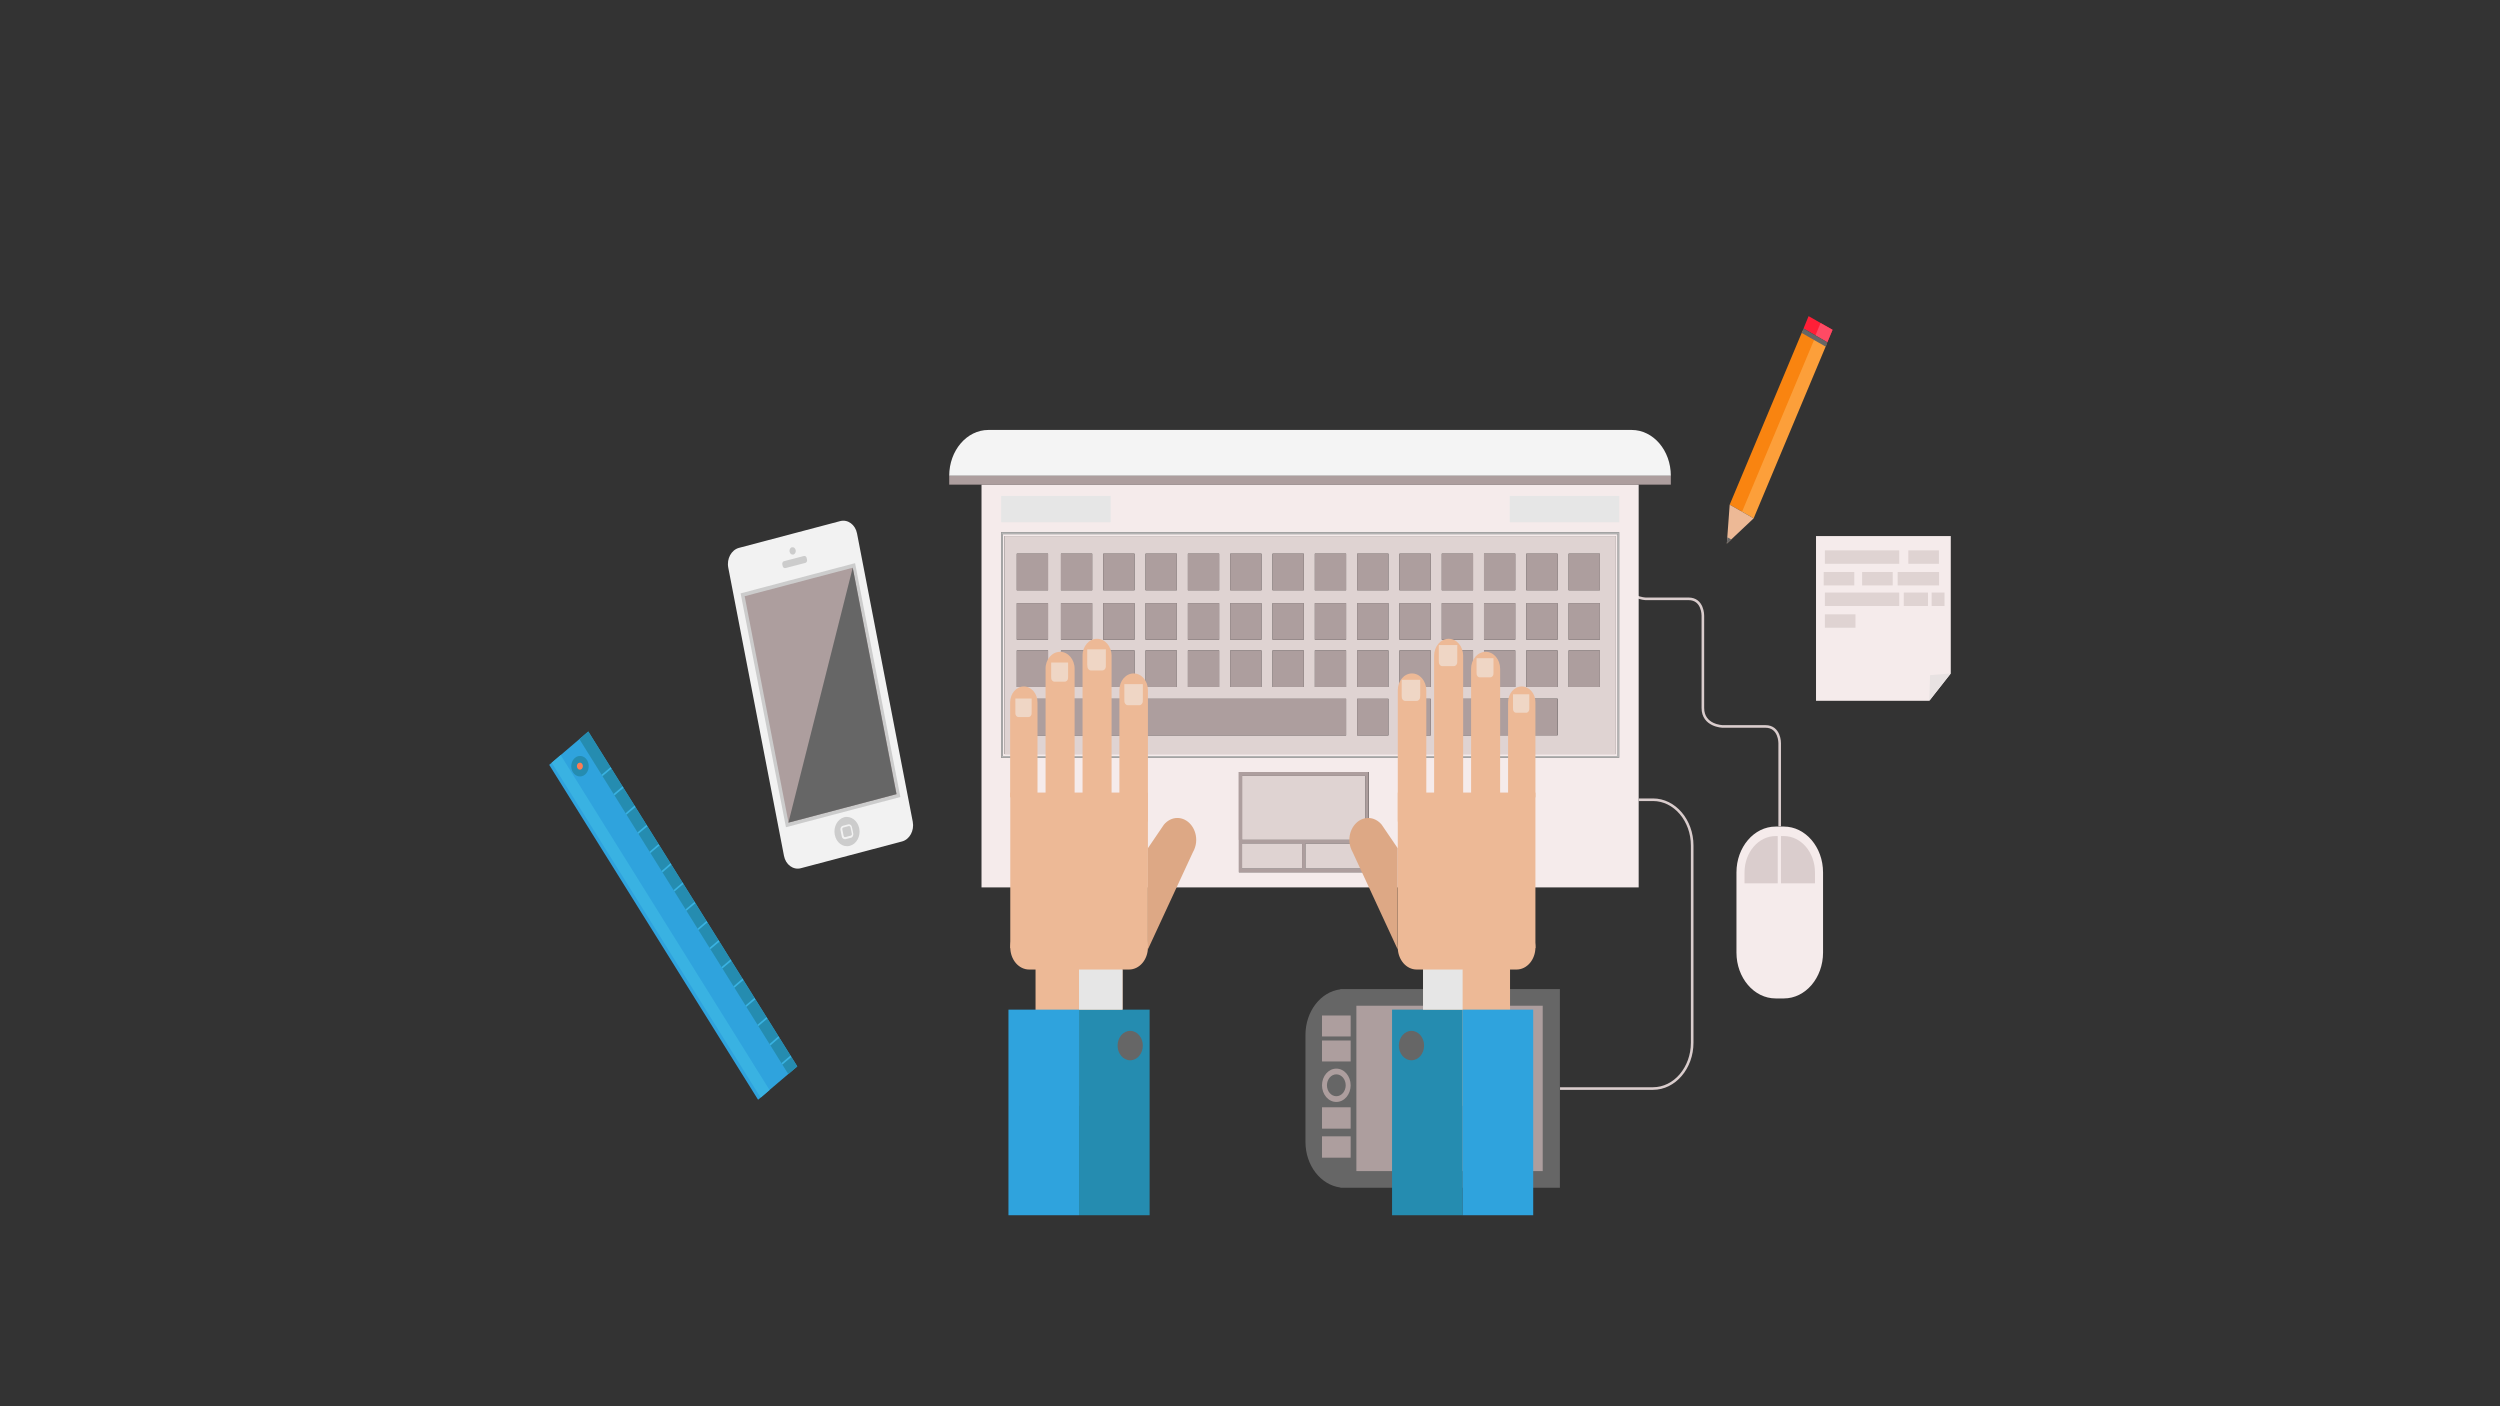 <?xml version="1.0" encoding="utf-8"?>
<!-- Generator: Adobe Illustrator 21.0.0, SVG Export Plug-In . SVG Version: 6.00 Build 0)  -->
<svg version="1.1" id="Layer_1" xmlns="http://www.w3.org/2000/svg" xmlns:xlink="http://www.w3.org/1999/xlink" x="0px" y="0px"
	 viewBox="0 0 1920 1080" style="enable-background:new 0 0 1920 1080;" xml:space="preserve">
<rect x="0" y="0" width="1920" height="1080" fill="#333333" stroke="none"/>
<style type="text/css">
	.st0{fill:#F5EBEB;}
	.st1{fill:#DACDCD;}
	.st2{fill:none;stroke:#DACDCD;stroke-width:2;stroke-miterlimit:10;}
	.st3{fill:#DFD3D2;}
	.st4{fill:#AD9E9E;}
	.st5{fill:#B3B3B3;}
	.st6{fill:#E6E6E6;}
	.st7{fill:#F4F4F4;}
	.st8{fill:#2FA3DD;}
	.st9{fill:#258CB0;}
	.st10{fill:#39B2E2;}
	.st11{fill:#FE7C52;}
	.st12{fill:#666666;}
	.st13{fill:#F2F2F2;}
	.st14{fill:#CCCCCC;}
	.st15{fill:#EDB996;}
	.st16{fill:#DDA885;}
	.st17{fill:#EFD6C5;}
	.st18{fill:#E8E2E2;}
	.st19{fill:#FF1F37;}
	.st20{fill:#FF4A64;}
	.st21{fill:#FC9F3A;}
	.st22{fill:#F98410;}
</style>
<g>
	<path class="st0" d="M1400.1,731.6c0,19.4-13.5,35.2-30.1,35.2h-6.3c-16.6,0-30.1-15.8-30.1-35.2v-61.6c0-19.4,13.5-35.2,30.1-35.2
		h6.3c16.6,0,30.1,15.8,30.1,35.2V731.6z"/>
	<path class="st1" d="M1365.2,678.4h-25.4v-8.4c0-15.4,10.7-27.9,23.9-27.9h1.6V678.4z"/>
	<path class="st1" d="M1393.8,678.4h-26v-36.3h2.2c13.2,0,23.9,12.5,23.9,27.9V678.4z"/>
	<path class="st2" d="M1248.8,398c0,0,0,30.4,0,47.7c0,13.8,15.1,14.2,15.1,14.2h32.9c11.2,0,11,12.9,11,12.9v63.8v-40.6
		c0,0,0,30.4,0,47.7c0,13.8,15.1,14.2,15.1,14.2h32.9c11.2,0,11,12.9,11,12.9v63.8"/>
	<g>
		<path class="st0" d="M770.2,410.2v170.4h470.9h1.3V410.2h-1.3H770.2z M1241.1,579.1H771.4V411.7h469.6V579.1z"/>
		<path class="st0" d="M753.8,372.1v309.4h504.7V372.1H753.8z M1051.2,645v13.2v11.7h-48.6h-2.5h-48.6v-11.7V645v-52.1h99.8V645z
			 M1243.6,582h-2.5H768.9V408.7h472.1h2.5V582z"/>
		<path class="st3" d="M771.4,579.1h469.6V411.7H771.4V579.1z M1204.7,425.2h24v28.1h-24V425.2z M1204.7,463.2h24v28.1h-24V463.2z
			 M1204.7,499.5h24v28.1h-24V499.5z M1196.3,564.7h-56.5v-28.1h56.5V564.7z M1172.2,425.2h24v28.1h-24V425.2z M1172.2,463.2h24
			v28.1h-24V463.2z M1172.2,499.5h24v28.1h-24V499.5z M1139.7,425.2h24v28.1h-24V425.2z M1139.7,463.2h24v28.1h-24V463.2z
			 M1139.7,499.5h24v28.1h-24V499.5z M1107.3,425.2h24v28.1h-24V425.2z M1107.3,463.2h24v28.1h-24V463.2z M1107.3,499.5h24v28.1h-24
			V499.5z M1107.3,536.7h24v28.1h-24V536.7z M1074.8,425.2h24v28.1h-24V425.2z M1074.8,463.2h24v28.1h-24V463.2z M1074.8,499.5h24
			v28.1h-24V499.5z M1074.8,536.7h24v28.1h-24V536.7z M1042.3,425.2h24v28.1h-24V425.2z M1042.3,463.2h24v28.1h-24V463.2z
			 M1042.3,499.5h24v28.1h-24V499.5z M1042.3,536.7h24v28.1h-24V536.7z M1009.8,425.2h24v28.1h-24V425.2z M1009.8,463.2h24v28.1h-24
			V463.2z M1009.8,499.5h24v28.1h-24V499.5z M977.3,425.2h24v28.1h-24V425.2z M977.3,463.2h24v28.1h-24V463.2z M977.3,499.5h24v28.1
			h-24V499.5z M944.8,425.2h24v28.1h-24V425.2z M944.8,463.2h24v28.1h-24V463.2z M944.8,499.5h24v28.1h-24V499.5z M912.3,425.2h24
			v28.1h-24V425.2z M912.3,463.2h24v28.1h-24V463.2z M912.3,499.5h24v28.1h-24V499.5z M879.8,425.2h24v28.1h-24V425.2z M879.8,463.2
			h24v28.1h-24V463.2z M879.8,499.5h24v28.1h-24V499.5z M847.3,425.2h24v28.1h-24V425.2z M847.3,463.2h24v28.1h-24V463.2z
			 M847.3,499.5h24v28.1h-24V499.5z M847.3,536.7h186.5v28.1H847.3V536.7z M814.8,425.2h24v28.1h-24V425.2z M814.8,463.2h24v28.1
			h-24V463.2z M814.8,499.5h24v28.1h-24V499.5z M814.8,536.7h24v28.1h-24V536.7z M780.9,425.2h24v28.1h-24V425.2z M780.9,463.2h24
			v28.1h-24V463.2z M780.9,499.5h24v28.1h-24V499.5z M780.9,536.7h24v28.1h-24V536.7z"/>
		<rect x="780.9" y="425.2" class="st4" width="24" height="28.1"/>
		<rect x="814.8" y="425.2" class="st4" width="24" height="28.1"/>
		<rect x="847.3" y="425.2" class="st4" width="24" height="28.1"/>
		<rect x="879.8" y="425.2" class="st4" width="24" height="28.1"/>
		<rect x="912.3" y="425.2" class="st4" width="24" height="28.1"/>
		<rect x="944.8" y="425.2" class="st4" width="24" height="28.1"/>
		<rect x="977.3" y="425.2" class="st4" width="24" height="28.1"/>
		<rect x="1009.8" y="425.2" class="st4" width="24" height="28.1"/>
		<rect x="1042.3" y="425.2" class="st4" width="24" height="28.1"/>
		<rect x="1074.8" y="425.2" class="st4" width="24" height="28.1"/>
		<rect x="1107.3" y="425.2" class="st4" width="24" height="28.1"/>
		<rect x="1139.7" y="425.2" class="st4" width="24" height="28.1"/>
		<rect x="1172.2" y="425.2" class="st4" width="24" height="28.1"/>
		<rect x="1204.7" y="425.2" class="st4" width="24" height="28.1"/>
		<rect x="780.9" y="463.2" class="st4" width="24" height="28.1"/>
		<rect x="814.8" y="463.2" class="st4" width="24" height="28.1"/>
		<rect x="847.3" y="463.2" class="st4" width="24" height="28.1"/>
		<rect x="879.8" y="463.2" class="st4" width="24" height="28.1"/>
		<rect x="912.3" y="463.2" class="st4" width="24" height="28.1"/>
		<rect x="944.8" y="463.2" class="st4" width="24" height="28.1"/>
		<rect x="977.3" y="463.2" class="st4" width="24" height="28.1"/>
		<rect x="1009.8" y="463.2" class="st4" width="24" height="28.1"/>
		<rect x="1042.3" y="463.2" class="st4" width="24" height="28.1"/>
		<rect x="1074.8" y="463.2" class="st4" width="24" height="28.1"/>
		<rect x="1107.3" y="463.2" class="st4" width="24" height="28.1"/>
		<rect x="1139.7" y="463.2" class="st4" width="24" height="28.1"/>
		<rect x="1172.2" y="463.2" class="st4" width="24" height="28.1"/>
		<rect x="1204.7" y="463.2" class="st4" width="24" height="28.1"/>
		<rect x="780.9" y="499.5" class="st4" width="24" height="28.1"/>
		<rect x="814.8" y="499.5" class="st4" width="24" height="28.1"/>
		<rect x="847.3" y="499.5" class="st4" width="24" height="28.1"/>
		<rect x="879.8" y="499.5" class="st4" width="24" height="28.1"/>
		<rect x="912.3" y="499.5" class="st4" width="24" height="28.1"/>
		<rect x="944.8" y="499.5" class="st4" width="24" height="28.1"/>
		<rect x="977.3" y="499.5" class="st4" width="24" height="28.1"/>
		<rect x="1009.8" y="499.5" class="st4" width="24" height="28.1"/>
		<rect x="1042.3" y="499.5" class="st4" width="24" height="28.1"/>
		<rect x="1074.8" y="499.5" class="st4" width="24" height="28.1"/>
		<rect x="1107.3" y="499.5" class="st4" width="24" height="28.1"/>
		<rect x="1139.7" y="499.5" class="st4" width="24" height="28.1"/>
		<rect x="1172.2" y="499.5" class="st4" width="24" height="28.1"/>
		<rect x="1204.7" y="499.5" class="st4" width="24" height="28.1"/>
		<rect x="780.9" y="536.7" class="st4" width="24" height="28.1"/>
		<rect x="814.8" y="536.7" class="st4" width="24" height="28.1"/>
		<rect x="847.3" y="536.7" class="st4" width="186.5" height="28.1"/>
		<rect x="1042.3" y="536.7" class="st4" width="24" height="28.1"/>
		<rect x="1074.8" y="536.7" class="st4" width="24" height="28.1"/>
		<rect x="1107.3" y="536.7" class="st4" width="24" height="28.1"/>
		<rect x="1139.7" y="536.7" class="st4" width="56.5" height="28.1"/>
		<polygon class="st3" points="1000,645 1002.6,645 1048.7,645 1048.7,595.9 953.9,595.9 953.9,645 		"/>
		<path class="st4" d="M951.4,645v13.2v11.7h48.6h2.5h48.6v-11.7V645v-52.1h-99.8V645z M1048.7,595.9V645h-46.1h-2.5h-46.1v-49.1
			H1048.7z M1002.6,667v-19.1h46.1v7.3V667H1002.6z M953.9,655.3v-7.3h46.1V667h-46.1V655.3z"/>
		<polygon class="st3" points="1000,647.9 953.9,647.9 953.9,655.3 953.9,667 1000,667 		"/>
		<polygon class="st3" points="1048.7,655.3 1048.7,647.9 1002.6,647.9 1002.6,667 1048.7,667 		"/>
		<path class="st5" d="M768.9,408.7V582h472.1h2.5V408.7h-2.5H768.9z M1242.3,410.2v170.4h-1.3H770.2V410.2h470.9H1242.3z"/>
		<rect x="768.9" y="380.9" class="st6" width="84.1" height="20.2"/>
		<rect x="1159.5" y="380.9" class="st6" width="84.1" height="20.2"/>
		<g>
			<path class="st7" d="M1253.1,330.2h-494c-16.6,0-30.1,15.8-30.1,35.2h554.2C1283.2,345.9,1269.7,330.2,1253.1,330.2z"/>
			<rect x="729" y="365.4" class="st4" width="554.2" height="6.8"/>
		</g>
	</g>
	<g>
		<g>
			<g>
				<g>
					<polygon class="st8" points="612.3,819 582.2,844.6 421.8,587.4 451.8,561.8 					"/>
				</g>
			</g>
		</g>
		<g>
			<g>
				<g>
					<polygon class="st9" points="612.3,819 605.4,824.9 445,567.7 451.8,561.8 					"/>
				</g>
			</g>
		</g>
		<g>
			<g>
				<g>
					<polygon class="st10" points="591,837.1 584.2,843 423.7,585.8 430.6,579.9 					"/>
				</g>
			</g>
		</g>
		<g>
			<g>
				<path class="st11" d="M449.1,585.3c1.5,2.4,1,5.7-1,7.4c-2,1.7-4.8,1.2-6.3-1.2c-1.5-2.4-1-5.7,1-7.4
					C444.8,582.4,447.6,582.9,449.1,585.3z"/>
			</g>
		</g>
		<g>
			<g>
				<path class="st9" d="M449.4,594.8c-3,2.6-7.2,1.8-9.4-1.7c-2.2-3.5-1.5-8.4,1.5-11c3-2.6,7.2-1.8,9.4,1.7
					C453,587.3,452.4,592.2,449.4,594.8z M444,586.2c-1,0.9-1.3,2.6-0.5,3.8c0.7,1.2,2.2,1.5,3.2,0.6c1-0.9,1.3-2.6,0.5-3.8
					C446.5,585.6,445.1,585.4,444,586.2z"/>
			</g>
		</g>
		<g>
			<g>
				<g>
					<polygon class="st10" points="469.6,590.3 462.7,596.1 462,595 468.9,589.2 					"/>
				</g>
			</g>
			<g>
				<g>
					<polygon class="st10" points="478.8,605.1 471.9,610.9 471.2,609.8 478.1,604 					"/>
				</g>
			</g>
			<g>
				<g>
					<polygon class="st10" points="488,619.8 481.1,625.7 480.4,624.6 487.3,618.7 					"/>
				</g>
			</g>
			<g>
				<g>
					<polygon class="st10" points="497.2,634.6 490.3,640.4 489.6,639.3 496.5,633.5 					"/>
				</g>
			</g>
			<g>
				<g>
					<polygon class="st10" points="506.4,649.4 499.5,655.2 498.9,654.1 505.7,648.3 					"/>
				</g>
			</g>
			<g>
				<g>
					<polygon class="st10" points="515.6,664.1 508.8,670 508.1,668.9 514.9,663 					"/>
				</g>
			</g>
			<g>
				<g>
					<polygon class="st10" points="524.8,678.9 518,684.7 517.3,683.6 524.2,677.8 					"/>
				</g>
			</g>
			<g>
				<g>
					<polygon class="st10" points="534,693.7 527.2,699.5 526.5,698.4 533.4,692.6 					"/>
				</g>
			</g>
			<g>
				<g>
					<polygon class="st10" points="543.3,708.4 536.4,714.3 535.7,713.2 542.6,707.3 					"/>
				</g>
			</g>
			<g>
				<g>
					<polygon class="st10" points="552.5,723.2 545.6,729 544.9,727.9 551.8,722.1 					"/>
				</g>
			</g>
			<g>
				<g>
					<polygon class="st10" points="561.7,738 554.8,743.8 554.1,742.7 561,736.9 					"/>
				</g>
			</g>
			<g>
				<g>
					<polygon class="st10" points="570.9,752.7 564,758.6 563.3,757.5 570.2,751.6 					"/>
				</g>
			</g>
			<g>
				<g>
					<polygon class="st10" points="580.1,767.5 573.2,773.3 572.5,772.2 579.4,766.4 					"/>
				</g>
			</g>
			<g>
				<g>
					<polygon class="st10" points="589.3,782.3 582.4,788.1 581.8,787 588.6,781.2 					"/>
				</g>
			</g>
			<g>
				<g>
					<polygon class="st10" points="598.5,797 591.7,802.9 591,801.8 597.8,795.9 					"/>
				</g>
			</g>
			<g>
				<g>
					<polygon class="st10" points="607.7,811.8 600.9,817.6 600.2,816.5 607,810.7 					"/>
				</g>
			</g>
		</g>
	</g>
	<path class="st2" d="M1258.5,614.2h11c16.6,0,30.1,15.8,30.1,35.2v151.4c0,19.4-13.5,35.2-30.1,35.2h-71.4"/>
	<path class="st12" d="M1033,759.6h-0.3h-3.3v0.2c-15.1,1.9-26.8,16.9-26.8,35v82.2c0,18.1,11.7,33,26.8,35v0.2h3.3h0.3h165V759.6
		H1033z"/>
	<rect x="1041.7" y="772.4" class="st4" width="143.1" height="127"/>
	<rect x="1015.3" y="872.7" class="st4" width="22" height="16.4"/>
	<rect x="1015.3" y="850.4" class="st4" width="22" height="16.4"/>
	<rect x="1015.3" y="799.1" class="st4" width="22" height="16.1"/>
	<rect x="1015.3" y="779.9" class="st4" width="22" height="16.1"/>
	<ellipse class="st4" cx="1026.3" cy="833.5" rx="11" ry="12.8"/>
	<ellipse class="st12" cx="1026.3" cy="833.5" rx="7.2" ry="8.4"/>
	<g>
		<g>
			<path class="st13" d="M701,631.1c1.3,6.8-2.4,13.5-8.1,15.1l-77.9,20.6c-5.8,1.5-11.6-2.7-12.9-9.5l-42.8-221.4
				c-1.3-6.8,2.4-13.5,8.1-15.1l77.9-20.6c5.8-1.5,11.6,2.7,12.9,9.5L701,631.1z"/>
		</g>
		<g>
			<path class="st13" d="M602.7,637.2l-35.3-182.5l90.4-23.9L693,613.3L602.7,637.2z M573.4,459l33.1,171.1l80.6-21.3l-33.1-171.1
				L573.4,459z"/>
		</g>
		<g>
			<path class="st14" d="M659.9,636.2c1.2,6.1-2.1,12.1-7.3,13.4c-5.2,1.4-10.3-2.4-11.5-8.5c-1.2-6.1,2.1-12.1,7.3-13.5
				C653.5,626.4,658.7,630.2,659.9,636.2z"/>
		</g>
		<g>
			<path class="st13" d="M648.8,644.5c-1.1,0-2.1-0.9-2.3-2.1l-1-4.9c-0.3-1.5,0.5-3,1.8-3.3l4.2-1.1c1.2-0.3,2.5,0.6,2.8,2.1l1,4.9
				c0.1,0.7,0,1.5-0.3,2.1c-0.3,0.6-0.9,1.1-1.5,1.2l-4.2,1.1C649.2,644.5,649,644.5,648.8,644.5z M652.1,634.4c-0.1,0-0.2,0-0.2,0
				l-4.2,1.1c-0.6,0.2-1,0.8-0.8,1.5l1,4.9c0.1,0.7,0.7,1.1,1.3,1l4.2-1.1c0.3-0.1,0.5-0.3,0.7-0.6c0.2-0.3,0.2-0.6,0.1-1l-1-4.9
				C653.1,634.9,652.6,634.4,652.1,634.4z"/>
		</g>
		<g>
			<path class="st14" d="M619.8,429.9c0.2,1.1-0.4,2.2-1.3,2.4l-15.3,4c-0.9,0.2-1.8-0.4-2.1-1.5l-0.3-1.4c-0.2-1.1,0.4-2.2,1.3-2.4
				l15.3-4c0.9-0.2,1.9,0.4,2.1,1.5L619.8,429.9z"/>
		</g>
		<g>
			<path class="st14" d="M611.1,422.5c0.3,1.5-0.5,3.1-1.8,3.4c-1.3,0.3-2.6-0.6-2.9-2.2c-0.3-1.5,0.5-3.1,1.8-3.4
				C609.5,420,610.8,421,611.1,422.5z"/>
		</g>
		<g>
			<g>
				<polygon class="st4" points="690,611 604.6,633.6 570.4,456.8 655.8,434.2 				"/>
			</g>
			<g>
				<path class="st14" d="M603.6,635.3l-34.8-179.6l87.9-23.2l34.8,179.6L603.6,635.3z M571.9,457.9l33.7,173.9l83-21.9L654.9,436
					L571.9,457.9z"/>
			</g>
		</g>
		<g>
			<polygon class="st12" points="605.5,631.8 654.9,436 688.5,609.9 			"/>
		</g>
	</g>
	<g>
		<rect x="775.9" y="608.7" class="st15" width="105.7" height="119.5"/>
		<path class="st15" d="M814.1,500.6c6.2,0,11.2,5.8,11.2,13v98.8h-22.3v-98.8C802.9,506.5,807.9,500.6,814.1,500.6z"/>
		<path class="st15" d="M842.5,490.6c6.2,0,11.2,5.8,11.2,13v110.3l-22.3-3V503.6C831.3,496.4,836.3,490.6,842.5,490.6z"/>
		<path class="st15" d="M870.7,517.2c6,0,10.9,5.7,10.9,12.8v101h-21.9V530C859.7,522.9,864.6,517.2,870.7,517.2z"/>
		<path class="st15" d="M786.3,527.2c5.8,0,10.5,5.5,10.5,12.2v71.4l-21,1.6v-73.1C775.9,532.6,780.5,527.2,786.3,527.2z"/>
		<path class="st16" d="M881.6,729.1v-77.7l12.3-18.1l0,0c2.6-3.1,6.3-5.1,10.3-5.1c8,0,14.5,7.6,14.5,16.9c0,2.7-0.6,5.2-1.6,7.5
			l0,0l-0.7,1.4c-0.1,0.2-0.2,0.4-0.3,0.6L881.6,729.1z"/>
		<path class="st15" d="M775.9,727.6c0,9.4,6.5,17,14.5,17h76.7c8,0,14.5-7.6,14.5-17l0,0c0-9.4-6.5-17-14.5-17h-76.7
			C782.4,710.6,775.9,718.2,775.9,727.6L775.9,727.6z"/>
		<rect x="795.3" y="725.4" class="st15" width="66.8" height="123.9"/>
	</g>
	<g>
		<rect x="1073.5" y="608.7" class="st15" width="105.7" height="119.5"/>
		<path class="st15" d="M1141,500.6c-6.2,0-11.2,5.8-11.2,13v98.8h22.3v-98.8C1152.1,506.5,1147.2,500.6,1141,500.6z"/>
		<path class="st15" d="M1112.6,490.6c-6.2,0-11.2,5.8-11.2,13v110.3l22.3-3V503.6C1123.7,496.4,1118.8,490.6,1112.6,490.6z"/>
		<path class="st15" d="M1084.4,517.2c-6,0-10.9,5.7-10.9,12.8v101h21.9V530C1095.3,522.9,1090.4,517.2,1084.4,517.2z"/>
		<path class="st15" d="M1168.7,527.2c-5.8,0-10.5,5.5-10.5,12.2v71.4l21,1.6v-73.1C1179.2,532.6,1174.5,527.2,1168.7,527.2z"/>
		<path class="st16" d="M1073.4,729.1v-77.7l-12.3-18.1l0,0c-2.6-3.1-6.3-5.1-10.3-5.1c-8,0-14.5,7.6-14.5,16.9
			c0,2.7,0.6,5.2,1.6,7.5l0,0l0.7,1.4c0.1,0.2,0.2,0.4,0.3,0.6L1073.4,729.1z"/>
		<path class="st15" d="M1179.2,727.6c0,9.4-6.5,17-14.5,17h-76.7c-8,0-14.5-7.6-14.5-17l0,0c0-9.4,6.5-17,14.5-17h76.7
			C1172.7,710.6,1179.2,718.2,1179.2,727.6L1179.2,727.6z"/>
		<rect x="1092.9" y="725.4" class="st15" width="66.8" height="123.9"/>
	</g>
	<g>
		<rect x="828.7" y="775.4" class="st9" width="54.2" height="157.9"/>
		<rect x="774.5" y="775.4" class="st8" width="54.2" height="157.9"/>
	</g>
	<ellipse class="st12" cx="868" cy="803" rx="9.7" ry="11.3"/>
	<g>
		<rect x="1069.1" y="775.4" class="st9" width="54.2" height="157.9"/>
		<rect x="1123.3" y="775.4" class="st8" width="54.2" height="157.9"/>
	</g>
	<ellipse class="st12" cx="1084" cy="803" rx="9.7" ry="11.3"/>
	<path class="st17" d="M1090.8,522.1h-14.3v12.5h0.1c0,0.2-0.1,0.3-0.1,0.5c0,1.8,1.2,3.2,2.7,3.2h8.8c1.5,0,2.7-1.4,2.7-3.2
		c0-0.2-0.1-0.3-0.1-0.5h0.1V522.1z"/>
	<path class="st17" d="M1119.3,495.4H1105v12.5h0.1c0,0.2-0.1,0.3-0.1,0.5c0,1.8,1.2,3.2,2.7,3.2h8.8c1.5,0,2.7-1.4,2.7-3.2
		c0-0.2-0.1-0.3-0.1-0.5h0.1V495.4z"/>
	<path class="st17" d="M1147,505.5H1134v11.4h0.1c0,0.1-0.1,0.3-0.1,0.4c0,1.6,1.1,2.9,2.5,2.9h8c1.4,0,2.5-1.3,2.5-2.9
		c0-0.1-0.1-0.3-0.1-0.4h0.1V505.5z"/>
	<path class="st17" d="M1174.5,533.2H1162v11h0.1c0,0.1-0.1,0.3-0.1,0.4c0,1.6,1.1,2.8,2.4,2.8h7.7c1.3,0,2.4-1.3,2.4-2.8
		c0-0.1-0.1-0.3-0.1-0.4h0.1V533.2z"/>
	<path class="st17" d="M863.4,525.4h14.3v12.5h-0.1c0,0.2,0.1,0.3,0.1,0.5c0,1.8-1.2,3.2-2.7,3.2h-8.8c-1.5,0-2.7-1.4-2.7-3.2
		c0-0.2,0.1-0.3,0.1-0.5h-0.1V525.4z"/>
	<path class="st17" d="M835,498.7h14.3v12.5h-0.1c0,0.2,0.1,0.3,0.1,0.5c0,1.8-1.2,3.2-2.7,3.2h-8.8c-1.5,0-2.7-1.4-2.7-3.2
		c0-0.2,0.1-0.3,0.1-0.5H835V498.7z"/>
	<path class="st17" d="M807.2,508.8h13.1v11.4h-0.1c0,0.1,0.1,0.3,0.1,0.4c0,1.6-1.1,2.9-2.5,2.9h-8c-1.4,0-2.5-1.3-2.5-2.9
		c0-0.1,0.1-0.3,0.1-0.4h-0.1V508.8z"/>
	<path class="st17" d="M779.7,536.5h12.6v11h-0.1c0,0.1,0.1,0.3,0.1,0.4c0,1.6-1.1,2.8-2.4,2.8h-7.7c-1.3,0-2.4-1.3-2.4-2.8
		c0-0.1,0.1-0.3,0.1-0.4h-0.1V536.5z"/>
	<rect x="828.7" y="744.6" class="st6" width="33.4" height="30.8"/>
	<rect x="1092.9" y="744.6" class="st6" width="30.4" height="30.8"/>
	<polygon class="st0" points="1481.7,538.2 1394.7,538.2 1394.7,411.7 1498.2,411.7 1498.2,517.2 	"/>
	<rect x="1401.5" y="422.7" class="st3" width="57.1" height="10.3"/>
	<rect x="1401.5" y="455.1" class="st3" width="57.1" height="10.3"/>
	<rect x="1457.4" y="439.3" class="st3" width="31.8" height="10.3"/>
	<rect x="1465.6" y="422.7" class="st3" width="23.5" height="10.3"/>
	<rect x="1401.5" y="471.8" class="st3" width="23.5" height="10.3"/>
	<rect x="1462.1" y="455.1" class="st3" width="18.6" height="10.3"/>
	<rect x="1483.5" y="455.1" class="st3" width="9.9" height="10.3"/>
	<rect x="1430.1" y="439.3" class="st3" width="23.5" height="10.3"/>
	<rect x="1400.6" y="439.3" class="st3" width="23.5" height="10.3"/>
	<polygon class="st18" points="1481.7,538.2 1482.3,518.5 1498.2,517.2 	"/>
	<g>
		<g>
			<g>
				<g>
					<g>
						<polygon class="st19" points="1407.4,253.3 1389,242.8 1385.1,252.3 1403.4,262.8 						"/>
					</g>
				</g>
			</g>
			<g>
				<g>
					<g>
						<polygon class="st20" points="1407.4,253.3 1398.2,248.1 1394.3,257.5 1403.4,262.8 						"/>
					</g>
				</g>
			</g>
			<g>
				<g>
					<g>
						<polygon class="st21" points="1402.8,264.5 1393.3,259.1 1337.3,392.7 1346.8,398.1 						"/>
					</g>
				</g>
			</g>
			<g>
				<g>
					<g>
						<polygon class="st22" points="1393.9,259.4 1384.4,254 1328.4,387.6 1337.9,393 						"/>
					</g>
				</g>
			</g>
			<g>
				<g>
					<g>
						<polygon class="st12" points="1403.5,262.9 1385.1,252.3 1383.7,255.7 1402.1,266.2 						"/>
					</g>
				</g>
			</g>
			<polygon class="st15" points="1328.4,387.6 1326.2,417.5 1346.8,398.1 			"/>
		</g>
		<polygon class="st12" points="1326.2,417.5 1326.6,412.6 1329.6,414.3 		"/>
	</g>
</g>
</svg>

